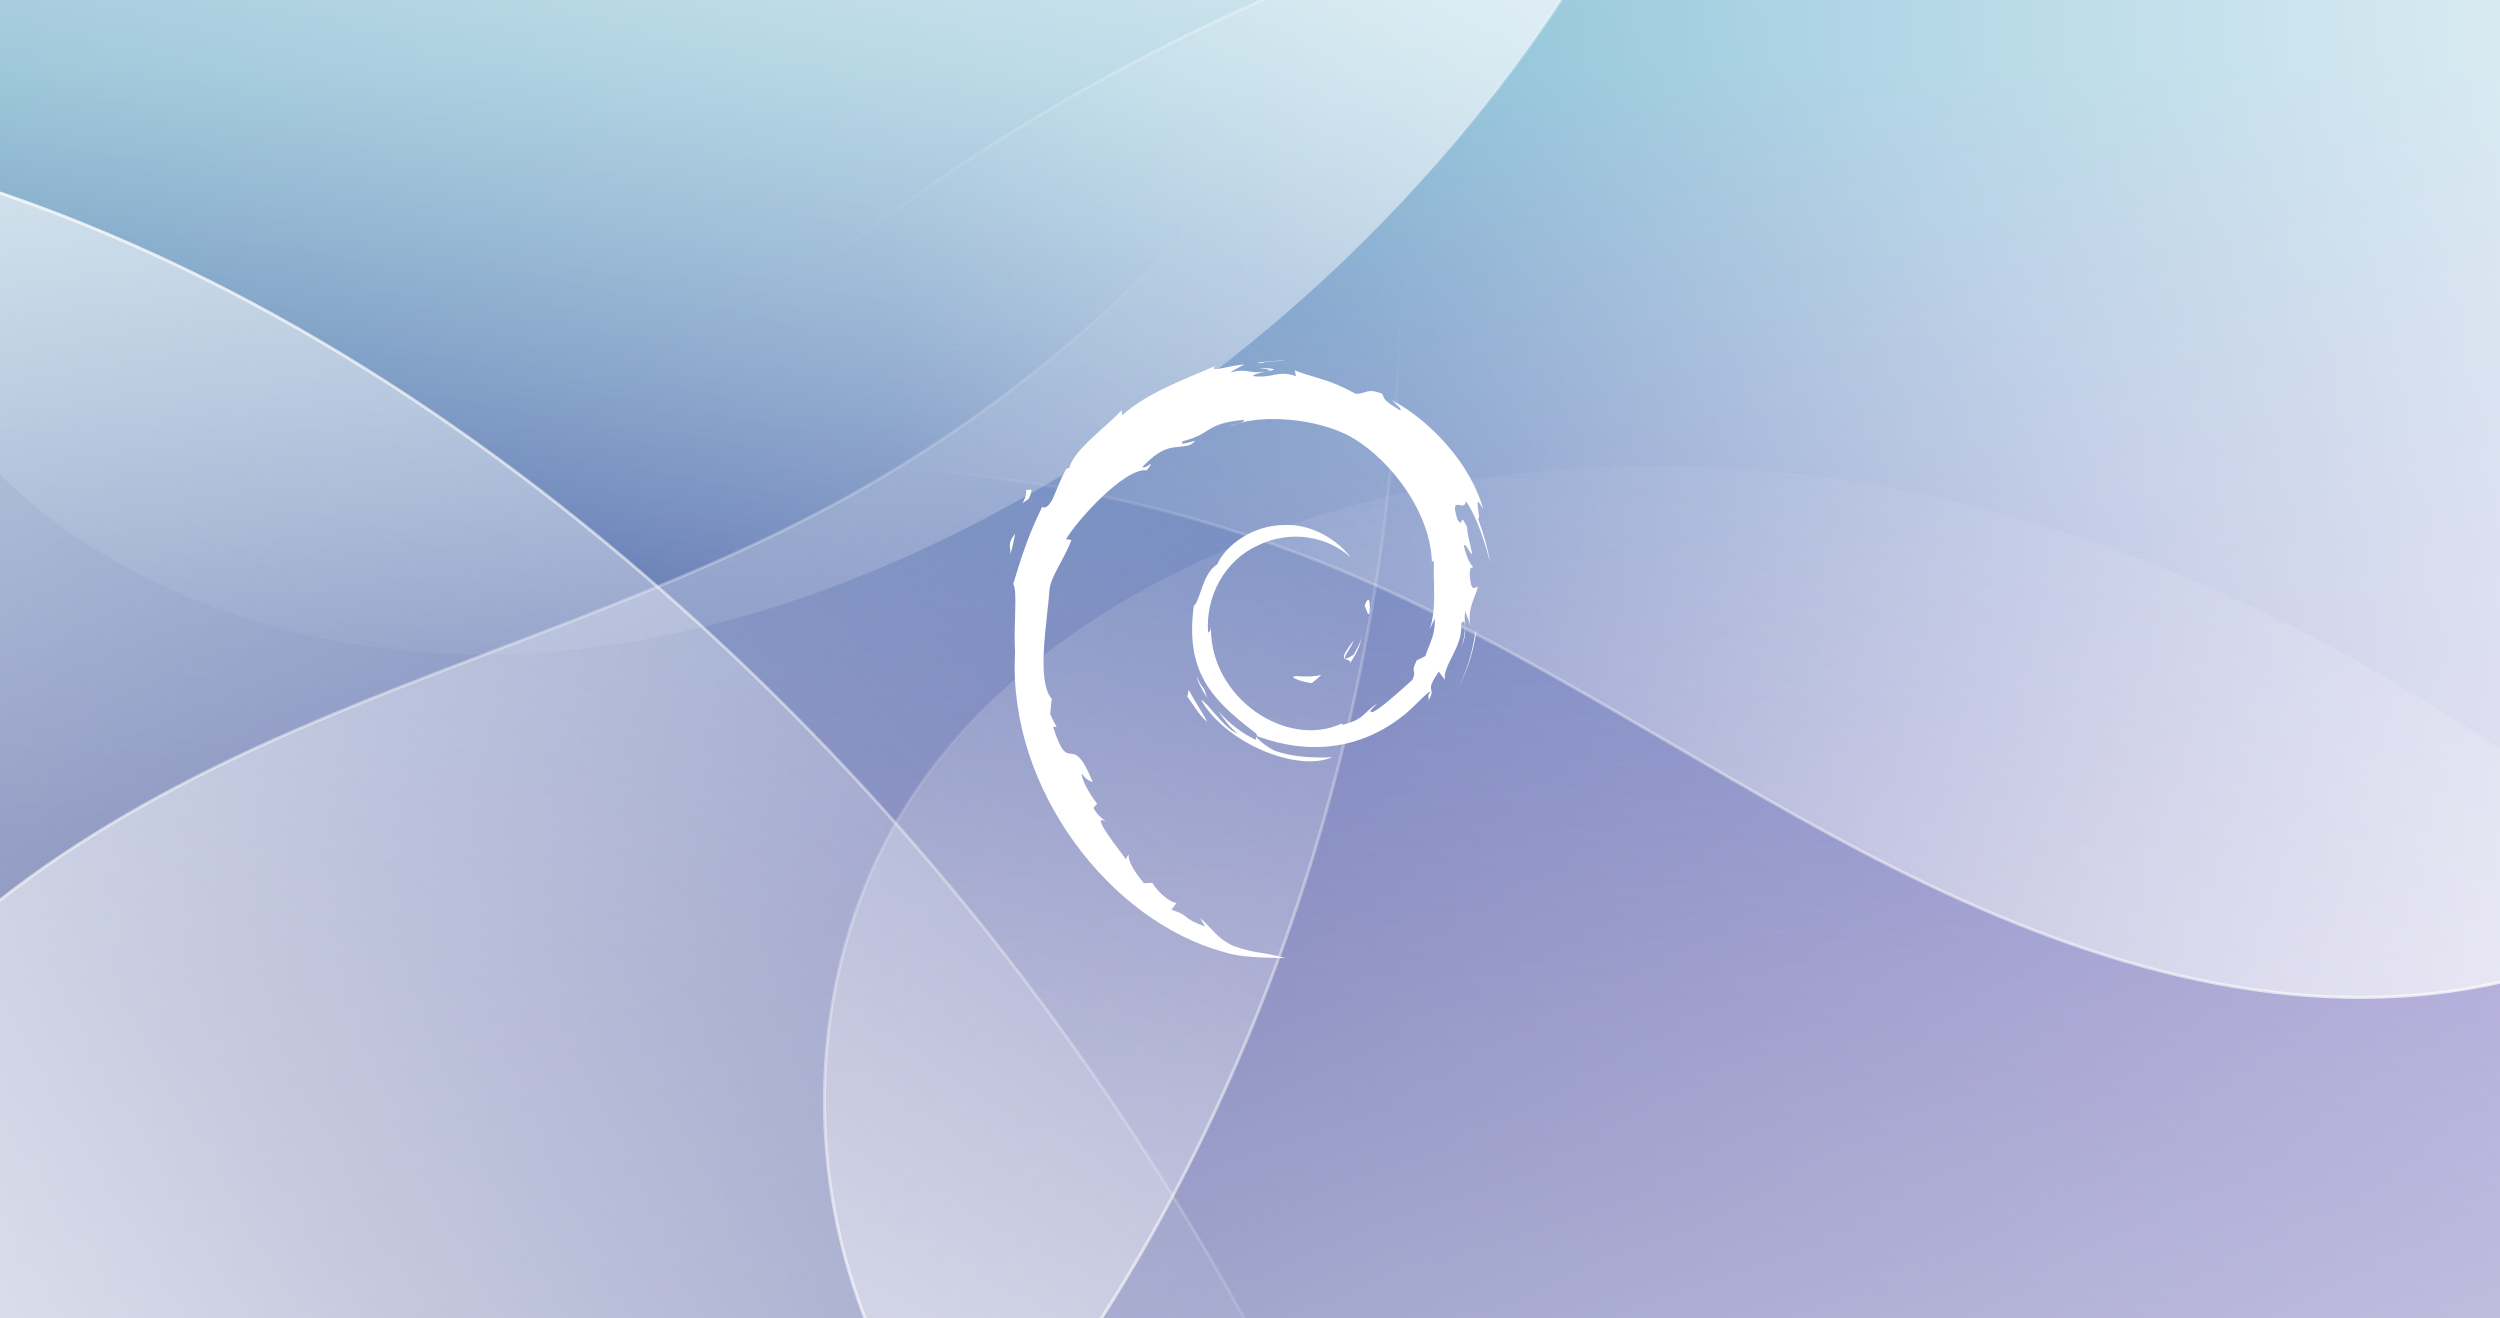 <?xml version="1.0" encoding="UTF-8" standalone="no"?>
<!-- Created with Inkscape (http://www.inkscape.org/) -->

<svg
   xmlns:ns2="http://ns.adobe.com/AdobeIllustrator/10.0/"
   xmlns:osb="http://www.openswatchbook.org/uri/2009/osb"
   xmlns:dc="http://purl.org/dc/elements/1.1/"
   xmlns:cc="http://creativecommons.org/ns#"
   xmlns:rdf="http://www.w3.org/1999/02/22-rdf-syntax-ns#"
   xmlns:svg="http://www.w3.org/2000/svg"
   xmlns="http://www.w3.org/2000/svg"
   xmlns:xlink="http://www.w3.org/1999/xlink"
   xmlns:sodipodi="http://sodipodi.sourceforge.net/DTD/sodipodi-0.dtd"
   xmlns:inkscape="http://www.inkscape.org/namespaces/inkscape"
   sodipodi:docname="simpleOutlook-glass.svg"
   inkscape:version="0.92.2 (5c3e80d, 2017-08-06)"
   id="svg8"
   version="1.1"
   viewBox="0 0 1083.733 571.5"
   height="2160"
   width="4096"
   inkscape:export-filename="C:\Users\xine\Documents\2018-debian-buster\4096x2160\simpleOutlook-glass-4096x2160.png"
   inkscape:export-xdpi="96"
   inkscape:export-ydpi="96"
   style="enable-background:new">
  <rect x="0" y="0" width="1083.733" height="571.5" fill="#808080" stroke="none"/>
  <sodipodi:namedview
     showguides="false"
     inkscape:window-maximized="1"
     inkscape:window-y="-8"
     inkscape:window-x="-8"
     inkscape:window-height="1017"
     inkscape:window-width="1920"
     showborder="true"
     inkscape:showpageshadow="false"
     borderlayer="false"
     units="px"
     showgrid="false"
     inkscape:current-layer="layer1"
     inkscape:document-units="px"
     inkscape:cy="766.29911"
     inkscape:cx="2313.5973"
     inkscape:zoom="0.22122038"
     inkscape:pageshadow="2"
     inkscape:pageopacity="0.0"
     borderopacity="1"
     bordercolor="#b20eb2"
     pagecolor="#ffffff"
     id="base"
     inkscape:guide-bbox="true"
     inkscape:snap-intersection-paths="true"
     inkscape:object-paths="true"
     inkscape:snap-nodes="true"
     inkscape:snap-bbox="true"
     inkscape:bbox-paths="true"
     inkscape:bbox-nodes="true"
     inkscape:snap-bbox-edge-midpoints="true"
     inkscape:snap-bbox-midpoints="true"
     inkscape:snap-page="true" />
  <defs
     id="defs2">
    <linearGradient
       inkscape:collect="always"
       id="linearGradient1182">
      <stop
         style="stop-color:#f7f7f7;stop-opacity:1"
         offset="0"
         id="stop1178" />
      <stop
         style="stop-color:#ffffff;stop-opacity:0"
         offset="1"
         id="stop1180" />
    </linearGradient>
    <linearGradient
       inkscape:collect="always"
       id="linearGradient1166">
      <stop
         style="stop-color:#ffffff;stop-opacity:1;"
         offset="0"
         id="stop1162" />
      <stop
         style="stop-color:#ffffff;stop-opacity:0;"
         offset="1"
         id="stop1164" />
    </linearGradient>
    <linearGradient
       inkscape:collect="always"
       id="linearGradient1190">
      <stop
         style="stop-color:#ffffff;stop-opacity:1"
         offset="0"
         id="stop1186" />
      <stop
         style="stop-color:#ffffff;stop-opacity:0"
         offset="1"
         id="stop1188" />
    </linearGradient>
    <linearGradient
       osb:paint="solid"
       id="linearGradient5411">
      <stop
         id="stop5409"
         offset="0"
         style="stop-color:#000000;stop-opacity:1;" />
    </linearGradient>
    <linearGradient
       osb:paint="solid"
       id="linearGradient5224">
      <stop
         id="stop5222"
         offset="0"
         style="stop-color:#ffffff;stop-opacity:1;" />
    </linearGradient>
    <linearGradient
       inkscape:collect="always"
       xlink:href="#linearGradient1166"
       id="linearGradient1168"
       x1="-181.293"
       y1="84.69"
       x2="-86.836"
       y2="419.477"
       gradientUnits="userSpaceOnUse"
       gradientTransform="matrix(1.501,0.722,-0.721,1.503,209.481,-324.927)" />
    <linearGradient
       inkscape:collect="always"
       xlink:href="#linearGradient1190"
       id="linearGradient1176"
       x1="419.436"
       y1="14.481"
       x2="18.573"
       y2="234.483"
       gradientUnits="userSpaceOnUse"
       gradientTransform="matrix(1.946,0.937,-0.935,1.95,128.397,-360.337)" />
    <linearGradient
       inkscape:collect="always"
       xlink:href="#linearGradient1182"
       id="linearGradient1184"
       x1="315.602"
       y1="99.503"
       x2="13.913"
       y2="219.563"
       gradientUnits="userSpaceOnUse"
       gradientTransform="matrix(2.159,0,0,2.164,-84.809,-360.707)" />
    <linearGradient
       inkscape:collect="always"
       xlink:href="#linearGradient1182"
       id="linearGradient1193"
       x1="-310.249"
       y1="96.44"
       x2="-284.512"
       y2="256.233"
       gradientUnits="userSpaceOnUse"
       gradientTransform="matrix(1.665,0,0,1.668,45.09,-325.212)" />
    <linearGradient
       inkscape:collect="always"
       xlink:href="#linearGradient1190"
       id="linearGradient1225"
       gradientUnits="userSpaceOnUse"
       gradientTransform="matrix(-2.942,-0.181,-0.188,2.946,162.357,-3.33)"
       x1="419.436"
       y1="14.481"
       x2="18.573"
       y2="234.483" />
    <linearGradient
       inkscape:collect="always"
       xlink:href="#linearGradient1182"
       id="linearGradient1227"
       gradientUnits="userSpaceOnUse"
       gradientTransform="matrix(-2.57,-1.44,-1.443,2.577,416.364,138.362)"
       x1="315.602"
       y1="99.503"
       x2="13.913"
       y2="219.563" />
    <linearGradient
       inkscape:collect="always"
       xlink:href="#linearGradient1166"
       id="linearGradient1229"
       gradientUnits="userSpaceOnUse"
       gradientTransform="matrix(2.614,-0.644,-0.641,-2.619,913.914,1133.179)"
       x1="-181.293"
       y1="84.69"
       x2="-86.836"
       y2="419.477" />
    <linearGradient
       inkscape:collect="always"
       xlink:href="#linearGradient1182"
       id="linearGradient1231"
       gradientUnits="userSpaceOnUse"
       gradientTransform="matrix(2.634,0.554,0.555,-2.64,653.744,1078.918)"
       x1="-310.249"
       y1="96.44"
       x2="-284.512"
       y2="256.233" />
    <linearGradient
       inkscape:collect="always"
       xlink:href="#linearGradient1190"
       id="linearGradient1236"
       gradientUnits="userSpaceOnUse"
       gradientTransform="matrix(-1.943,0.925,-0.925,-1.942,337.191,468.815)"
       x1="419.436"
       y1="14.481"
       x2="18.573"
       y2="234.483" />
    <linearGradient
       inkscape:collect="always"
       xlink:href="#linearGradient1182"
       id="linearGradient1238"
       gradientUnits="userSpaceOnUse"
       gradientTransform="matrix(-1.351,1.675,-1.675,-1.35,470.834,303.703)"
       x1="315.602"
       y1="99.503"
       x2="13.913"
       y2="219.563" />
    <clipPath
       clipPathUnits="userSpaceOnUse"
       id="clipPath1289">
      <rect
         style="display:inline;opacity:1;fill:#006680;fill-opacity:1;fill-rule:nonzero;stroke:none;stroke-width:3.175;stroke-linecap:butt;stroke-linejoin:round;stroke-miterlimit:4;stroke-dasharray:none;stroke-dashoffset:0;stroke-opacity:1;paint-order:normal"
         id="rect1291"
         width="1083.733"
         height="571.5"
         x="-444.675"
         y="-74.492"
         inkscape:export-xdpi="96"
         inkscape:export-ydpi="96" />
    </clipPath>
    <linearGradient
       y2="361.302"
       x2="453.474"
       y1="-150.545"
       x1="-204.973"
       gradientTransform="translate(0,-427.956)"
       gradientUnits="userSpaceOnUse"
       id="linearGradient861"
       xlink:href="#linearGradient835"
       inkscape:collect="always" />
    <linearGradient
       id="linearGradient835"
       inkscape:collect="always">
      <stop
         id="stop831"
         offset="0"
         style="stop-color:#34438d;stop-opacity:1" />
      <stop
         id="stop833"
         offset="1"
         style="stop-color:#9d95d0;stop-opacity:1" />
    </linearGradient>
    <linearGradient
       gradientTransform="matrix(1,0,0,3.231,0,1542.989)"
       gradientUnits="userSpaceOnUse"
       y2="-366.161"
       x2="104.897"
       y1="-490.958"
       x1="104.897"
       id="linearGradient855"
       xlink:href="#linearGradient853"
       inkscape:collect="always" />
    <linearGradient
       id="linearGradient853"
       inkscape:collect="always">
      <stop
         id="stop849"
         offset="0"
         style="stop-color:#5fcbd3;stop-opacity:0.631" />
      <stop
         id="stop851"
         offset="1"
         style="stop-color:#577dc4;stop-opacity:0" />
    </linearGradient>
  </defs>
  <g
     inkscape:label="Layer 1"
     inkscape:groupmode="layer"
     id="layer1"
     transform="translate(0,274.5)"
     style="display:inline;opacity:1">
    <g
       transform="translate(431.147,-202.728)"
       id="g3589"
       style="opacity:1">
      <rect
         transform="scale(1,-1)"
         style="opacity:1;fill:url(#linearGradient861);fill-opacity:1;fill-rule:nonzero;stroke:none;stroke-width:0.265;stroke-linecap:butt;stroke-linejoin:round;stroke-miterlimit:4;stroke-dasharray:0.026, 0.026;stroke-dashoffset:0;stroke-opacity:1;paint-order:normal"
         id="rect857"
         width="1083.733"
         height="571.5"
         x="-431.147"
         y="-499.728" />
      <rect
         style="opacity:1;fill:url(#linearGradient855);fill-opacity:1;fill-rule:nonzero;stroke:none;stroke-width:0.265;stroke-linecap:butt;stroke-linejoin:round;stroke-miterlimit:4;stroke-dasharray:0.026, 0.026;stroke-dashoffset:0;stroke-opacity:1;paint-order:normal"
         id="rect843"
         width="1083.733"
         height="571.5"
         x="-431.147"
         y="-71.772" />
    </g>
    <g
       style="opacity:1"
       clip-path="url(#clipPath1289)"
       transform="translate(444.675,-200.008)"
       id="g1439">
      <path
         style="opacity:1;fill:url(#linearGradient1176);fill-opacity:1;stroke:url(#linearGradient1184);stroke-width:1.323;stroke-linecap:butt;stroke-linejoin:miter;stroke-miterlimit:4;stroke-dasharray:none;stroke-opacity:1"
         d="m -189.99,136.32 c 108.186,-18.798 221.578,-6.508 323.258,35.036 80.593,32.928 152.779,83.221 229.92,123.607 77.141,40.386 163.416,71.415 249.804,60.842 55.57,-6.801 109.465,-31.587 147.954,-72.319 38.489,-40.732 60.481,-97.679 55.401,-153.545 C 811.812,80.071 786.658,33.848 753.788,-3.879 695.122,-71.213 611.691,-114.387 524.364,-132.611 437.037,-150.836 345.932,-145.238 258.869,-125.809 87.117,-87.481 -72.059,5.476 -189.99,136.32 Z"
         id="path1429"
         inkscape:connector-curvature="0" />
      <path
         inkscape:connector-curvature="0"
         id="path1431"
         d="m 266.001,-132.568 c -93.447,29.966 -165.803,47.352 -249.804,36.751 -66.581,-8.403 -130.358,-31.411 -195.853,-46.055 -65.495,-14.644 -135.929,-20.497 -198.163,4.64 -40.033,16.169 -75.236,45.392 -95.79,83.404 -20.554,38.012 -25.592,84.798 -10.684,125.368 13.309,36.217 41.248,65.596 73.242,87.109 57.101,38.396 127.836,53.858 196.504,49.969 68.668,-3.889 135.405,-26.265 196.378,-58.129 C 102.115,87.63 204.226,-11.6 266.001,-132.568 Z"
         style="opacity:1;fill:url(#linearGradient1168);fill-opacity:1;stroke:url(#linearGradient1193);stroke-width:1.323;stroke-linecap:butt;stroke-linejoin:miter;stroke-miterlimit:4;stroke-dasharray:none;stroke-opacity:1"
         sodipodi:nodetypes="cssssssssc" />
      <path
         sodipodi:nodetypes="cssssssssc"
         style="opacity:1;fill:url(#linearGradient1229);fill-opacity:1;stroke:url(#linearGradient1231);stroke-width:1.323;stroke-linecap:butt;stroke-linejoin:miter;stroke-miterlimit:4;stroke-dasharray:none;stroke-opacity:1"
         d="M 1067.315,847.484 C 929.444,768.947 820.755,717.344 684.334,706.169 576.204,697.311 467.651,712.507 359.164,713.892 250.676,715.276 137.299,701.099 47.201,640.596 -10.755,601.676 -56.728,543.701 -76.603,476.686 c -19.874,-67.014 -12.283,-142.754 24.797,-202.014 33.101,-52.902 87.075,-90.111 144.846,-113.519 103.109,-41.777 220.158,-42.712 327.501,-13.702 107.343,29.009 205.483,86.642 291.348,157.375 169.388,139.538 297.929,330.603 355.425,542.657 z"
         id="path1433"
         inkscape:connector-curvature="0" />
      <path
         inkscape:connector-curvature="0"
         id="path1435"
         d="M 210.054,800.335 C 93.826,705.829 -49.332,644.872 -198.061,626.558 c -117.885,-14.516 -237.346,-2.751 -356.096,-6.084 -118.751,-3.334 -242.131,-23.9 -337.9,-94.079 -61.605,-45.144 -109.22,-110.588 -127.863,-184.749 -18.644,-74.161 -6.836,-156.635 36.47,-219.772 38.66,-56.363 99.428,-94.636 163.713,-117.649 114.734,-41.072 242.83,-36.864 358.923,-0.349 116.093,36.515 220.794,103.914 311.46,185.09 178.859,160.138 306.314,376.944 359.409,611.37 z"
         style="opacity:1;fill:url(#linearGradient1225);fill-opacity:1;stroke:url(#linearGradient1227);stroke-width:1.323;stroke-linecap:butt;stroke-linejoin:miter;stroke-miterlimit:4;stroke-dasharray:none;stroke-opacity:1" />
      <path
         inkscape:connector-curvature="0"
         id="path1437"
         d="M 151.948,-87.857 C 98.828,7.767 18.391,88.038 -77.362,140.981 -153.257,182.945 -237.332,207.559 -316.84,242.194 c -79.508,34.635 -157.486,82.19 -203.339,155.778 -29.495,47.337 -44.022,104.592 -36.572,159.844 7.45,55.252 37.769,107.825 84.184,138.728 41.434,27.588 92.943,36.909 142.701,34.948 88.808,-3.5 174.407,-41.274 243.134,-97.631 C -18.005,577.505 34.648,503.361 74.068,423.725 151.833,266.625 179.451,85.206 151.948,-87.857 Z"
         style="opacity:1;fill:url(#linearGradient1236);fill-opacity:1;stroke:url(#linearGradient1238);stroke-width:1.323;stroke-linecap:butt;stroke-linejoin:miter;stroke-miterlimit:4;stroke-dasharray:none;stroke-opacity:1" />
    </g>
    <g
       style="overflow:visible;opacity:1;fill:#ffffff;fill-opacity:1;stroke:none;stroke-width:0.554;stroke-miterlimit:4;stroke-dasharray:none;stroke-opacity:0.631"
       id="g1974"
       transform="matrix(2.39,0,0,2.39,437.945,-118.351)">
      <g
         ns2:rgbTrio="#4F008000FFFF"
         ns2:dimmedPercent="50"
         ns2:layer="yes"
         id="Layer_1"
         style="fill:#ffffff;fill-opacity:1;stroke:none;stroke-width:0.554;stroke-miterlimit:4;stroke-dasharray:none;stroke-opacity:0.631">
        <g
           id="g1951"
           style="fill:#ffffff;fill-opacity:1;stroke:none;stroke-width:0.554;stroke-miterlimit:4;stroke-dasharray:none;stroke-opacity:0.631">
          <path
             id="path1927"
             d="m 51.986,57.297 c -1.797,0.025 0.34,0.926 2.686,1.287 0.648,-0.506 1.236,-1.018 1.76,-1.516 -1.461,0.358 -2.948,0.366 -4.446,0.229"
             ns2:knockout="Off"
             inkscape:connector-curvature="0"
             style="fill:#ffffff;fill-opacity:1;stroke:none;stroke-width:0.554;stroke-miterlimit:4;stroke-dasharray:none;stroke-opacity:0.631" />
          <path
             id="path1929"
             d="m 61.631,54.893 c 1.07,-1.477 1.85,-3.094 2.125,-4.766 -0.24,1.192 -0.887,2.221 -1.496,3.307 -3.359,2.115 -0.316,-1.256 -0.002,-2.537 -3.612,4.546 -0.496,2.726 -0.627,3.996"
             ns2:knockout="Off"
             inkscape:connector-curvature="0"
             style="fill:#ffffff;fill-opacity:1;stroke:none;stroke-width:0.554;stroke-miterlimit:4;stroke-dasharray:none;stroke-opacity:0.631" />
          <path
             id="path1931"
             d="m 65.191,45.629 c 0.217,-3.236 -0.637,-2.213 -0.924,-0.978 0.335,0.174 0.6,2.281 0.924,0.978"
             ns2:knockout="Off"
             inkscape:connector-curvature="0"
             style="fill:#ffffff;fill-opacity:1;stroke:none;stroke-width:0.554;stroke-miterlimit:4;stroke-dasharray:none;stroke-opacity:0.631" />
          <path
             id="path1933"
             d="m 45.172,1.399 c 0.959,0.172 2.072,0.304 1.916,0.533 1.049,-0.23 1.287,-0.442 -1.916,-0.533"
             ns2:knockout="Off"
             inkscape:connector-curvature="0"
             style="fill:#ffffff;fill-opacity:1;stroke:none;stroke-width:0.554;stroke-miterlimit:4;stroke-dasharray:none;stroke-opacity:0.631" />
          <path
             id="path1935"
             d="M 47.088,1.932 46.41,2.072 47.041,2.016 47.088,1.932"
             ns2:knockout="Off"
             inkscape:connector-curvature="0"
             style="fill:#ffffff;fill-opacity:1;stroke:none;stroke-width:0.554;stroke-miterlimit:4;stroke-dasharray:none;stroke-opacity:0.631" />
          <path
             id="path1937"
             d="m 76.992,46.856 c 0.107,2.906 -0.85,4.316 -1.713,6.812 l -1.553,0.776 c -1.271,2.468 0.123,1.567 -0.787,3.53 -1.984,1.764 -6.021,5.52 -7.313,5.863 -0.943,-0.021 0.639,-1.113 0.846,-1.541 -2.656,1.824 -2.131,2.738 -6.193,3.846 L 60.16,65.878 C 50.142,70.591 36.226,61.251 36.409,48.507 c -0.107,0.809 -0.304,0.607 -0.526,0.934 -0.517,-6.557 3.028,-13.143 9.007,-15.832 5.848,-2.895 12.704,-1.707 16.893,2.197 -2.301,-3.014 -6.881,-6.209 -12.309,-5.91 -5.317,0.084 -10.291,3.463 -11.951,7.131 -2.724,1.715 -3.04,6.611 -4.227,7.507 -1.597,11.737 3.004,16.808 10.787,22.773 1.225,0.826 0.345,0.951 0.511,1.58 -2.586,-1.211 -4.954,-3.039 -6.901,-5.277 1.033,1.512 2.148,2.982 3.589,4.137 -2.438,-0.826 -5.695,-5.908 -6.646,-6.115 4.203,7.525 17.052,13.197 23.78,10.383 -3.113,0.115 -7.068,0.064 -10.566,-1.229 -1.469,-0.756 -3.467,-2.322 -3.11,-2.615 9.182,3.43 18.667,2.598 26.612,-3.771 2.021,-1.574 4.229,-4.252 4.867,-4.289 -0.961,1.445 0.164,0.695 -0.574,1.971 2.014,-3.248 -0.875,-1.322 2.082,-5.609 l 1.092,1.504 c -0.406,-2.696 3.348,-5.97 2.967,-10.234 0.861,-1.304 0.961,1.403 0.047,4.403 1.268,-3.328 0.334,-3.863 0.66,-6.609 0.352,0.923 0.814,1.904 1.051,2.878 -0.826,-3.216 0.848,-5.416 1.262,-7.285 -0.408,-0.181 -1.275,1.422 -1.473,-2.377 0.029,-1.65 0.459,-0.865 0.625,-1.271 -0.324,-0.186 -1.174,-1.451 -1.691,-3.877 0.375,-0.57 1.002,1.478 1.512,1.562 -0.328,-1.929 -0.893,-3.4 -0.916,-4.88 -1.49,-3.114 -0.527,0.415 -1.736,-1.337 -1.586,-4.947 1.316,-1.148 1.512,-3.396 2.404,3.483 3.775,8.881 4.404,11.117 -0.48,-2.726 -1.256,-5.367 -2.203,-7.922 0.73,0.307 -1.176,-5.609 0.949,-1.691 C 83.519,18.706 76.074,10.902 69.225,7.24 70.063,8.007 71.121,8.97 70.741,9.121 67.335,7.093 67.934,6.935 67.446,6.078 64.671,4.949 64.489,6.169 62.651,6.08 57.421,3.306 56.413,3.601 51.6,1.863 l 0.219,1.023 c -3.465,-1.154 -4.037,0.438 -7.782,0.004 -0.228,-0.178 1.2,-0.644 2.375,-0.815 -3.35,0.442 -3.193,-0.66 -6.471,0.122 0.808,-0.567 1.662,-0.942 2.524,-1.424 -2.732,0.166 -6.522,1.59 -5.352,0.295 -4.456,1.988 -12.37,4.779 -16.811,8.943 l -0.14,-0.933 c -2.035,2.443 -8.874,7.296 -9.419,10.46 l -0.544,0.127 c -1.059,1.793 -1.744,3.825 -2.584,5.67 -1.385,2.36 -2.03,0.908 -1.833,1.278 -2.724,5.523 -4.077,10.164 -5.246,13.97 0.833,1.245 0.02,7.495 0.335,12.497 -1.368,24.704 17.338,48.69 37.785,54.228 2.997,1.072 7.454,1.031 11.245,1.141 -4.473,-1.279 -5.051,-0.678 -9.408,-2.197 -3.143,-1.48 -3.832,-3.17 -6.058,-5.102 l 0.881,1.557 c -4.366,-1.545 -2.539,-1.912 -6.091,-3.037 l 0.941,-1.229 C 28.751,98.334 26.418,96.056 25.78,94.795 l -1.548,0.061 c -1.86,-2.295 -2.851,-3.949 -2.779,-5.23 l -0.5,0.891 c -0.567,-0.973 -6.843,-8.607 -3.587,-6.83 -0.605,-0.553 -1.409,-0.9 -2.281,-2.484 l 0.663,-0.758 c -1.567,-2.016 -2.884,-4.6 -2.784,-5.461 0.836,1.129 1.416,1.34 1.99,1.533 -3.957,-9.818 -4.179,-0.541 -7.176,-9.994 L 8.412,66.472 C 7.926,65.74 7.631,64.945 7.24,64.165 l 0.276,-2.75 C 4.667,58.121 6.719,47.409 7.13,41.534 7.415,39.145 9.508,36.602 11.1,32.614 l -0.97,-0.167 c 1.854,-3.234 10.586,-12.988 14.63,-12.486 1.959,-2.461 -0.389,-0.009 -0.772,-0.629 4.303,-4.453 5.656,-3.146 8.56,-3.947 3.132,-1.859 -2.688,0.725 -1.203,-0.709 5.414,-1.383 3.837,-3.144 10.9,-3.846 0.745,0.424 -1.729,0.655 -2.35,1.205 4.511,-2.207 14.275,-1.705 20.617,1.225 7.359,3.439 15.627,13.605 15.953,23.17 l 0.371,0.1 c -0.188,3.802 0.582,8.199 -0.752,12.238 l 0.908,-1.912"
             ns2:knockout="Off"
             inkscape:connector-curvature="0"
             style="fill:#ffffff;fill-opacity:1;stroke:none;stroke-width:0.554;stroke-miterlimit:4;stroke-dasharray:none;stroke-opacity:0.631" />
          <path
             id="path1939"
             d="m 32.372,59.764 -0.252,1.26 c 1.181,1.604 2.118,3.342 3.626,4.596 -1.085,-2.118 -1.891,-2.993 -3.374,-5.856"
             ns2:knockout="Off"
             inkscape:connector-curvature="0"
             style="fill:#ffffff;fill-opacity:1;stroke:none;stroke-width:0.554;stroke-miterlimit:4;stroke-dasharray:none;stroke-opacity:0.631" />
          <path
             id="path1941"
             d="m 35.164,59.654 c -0.625,-0.691 -0.995,-1.523 -1.409,-2.352 0.396,1.457 1.207,2.709 1.962,3.982 l -0.553,-1.63"
             ns2:knockout="Off"
             inkscape:connector-curvature="0"
             style="fill:#ffffff;fill-opacity:1;stroke:none;stroke-width:0.554;stroke-miterlimit:4;stroke-dasharray:none;stroke-opacity:0.631" />
          <path
             id="path1943"
             d="m 84.568,48.916 -0.264,0.662 c -0.484,3.438 -1.529,6.84 -3.131,9.994 1.77,-3.328 2.915,-6.968 3.395,-10.656"
             ns2:knockout="Off"
             inkscape:connector-curvature="0"
             style="fill:#ffffff;fill-opacity:1;stroke:none;stroke-width:0.554;stroke-miterlimit:4;stroke-dasharray:none;stroke-opacity:0.631" />
          <path
             id="path1945"
             d="M 45.527,0.537 C 46.742,0.092 48.514,0.293 49.803,0 48.123,0.141 46.451,0.225 44.8,0.438 l 0.727,0.099"
             ns2:knockout="Off"
             inkscape:connector-curvature="0"
             style="fill:#ffffff;fill-opacity:1;stroke:none;stroke-width:0.554;stroke-miterlimit:4;stroke-dasharray:none;stroke-opacity:0.631" />
          <path
             id="path1947"
             d="m 2.872,23.219 c 0.28,2.592 -1.95,3.598 0.494,1.889 1.31,-2.951 -0.512,-0.815 -0.494,-1.889"
             ns2:knockout="Off"
             inkscape:connector-curvature="0"
             style="fill:#ffffff;fill-opacity:1;stroke:none;stroke-width:0.554;stroke-miterlimit:4;stroke-dasharray:none;stroke-opacity:0.631" />
          <path
             id="path1949"
             d="M 0,35.215 C 0.563,33.487 0.665,32.449 0.88,31.449 -0.676,33.438 0.164,33.862 0,35.215"
             ns2:knockout="Off"
             inkscape:connector-curvature="0"
             style="fill:#ffffff;fill-opacity:1;stroke:none;stroke-width:0.554;stroke-miterlimit:4;stroke-dasharray:none;stroke-opacity:0.631" />
        </g>
      </g>
    </g>
  </g>
  <g
     inkscape:groupmode="layer"
     id="layer3"
     inkscape:label="Layer 2"
     transform="translate(0,402.167)" />
</svg>

